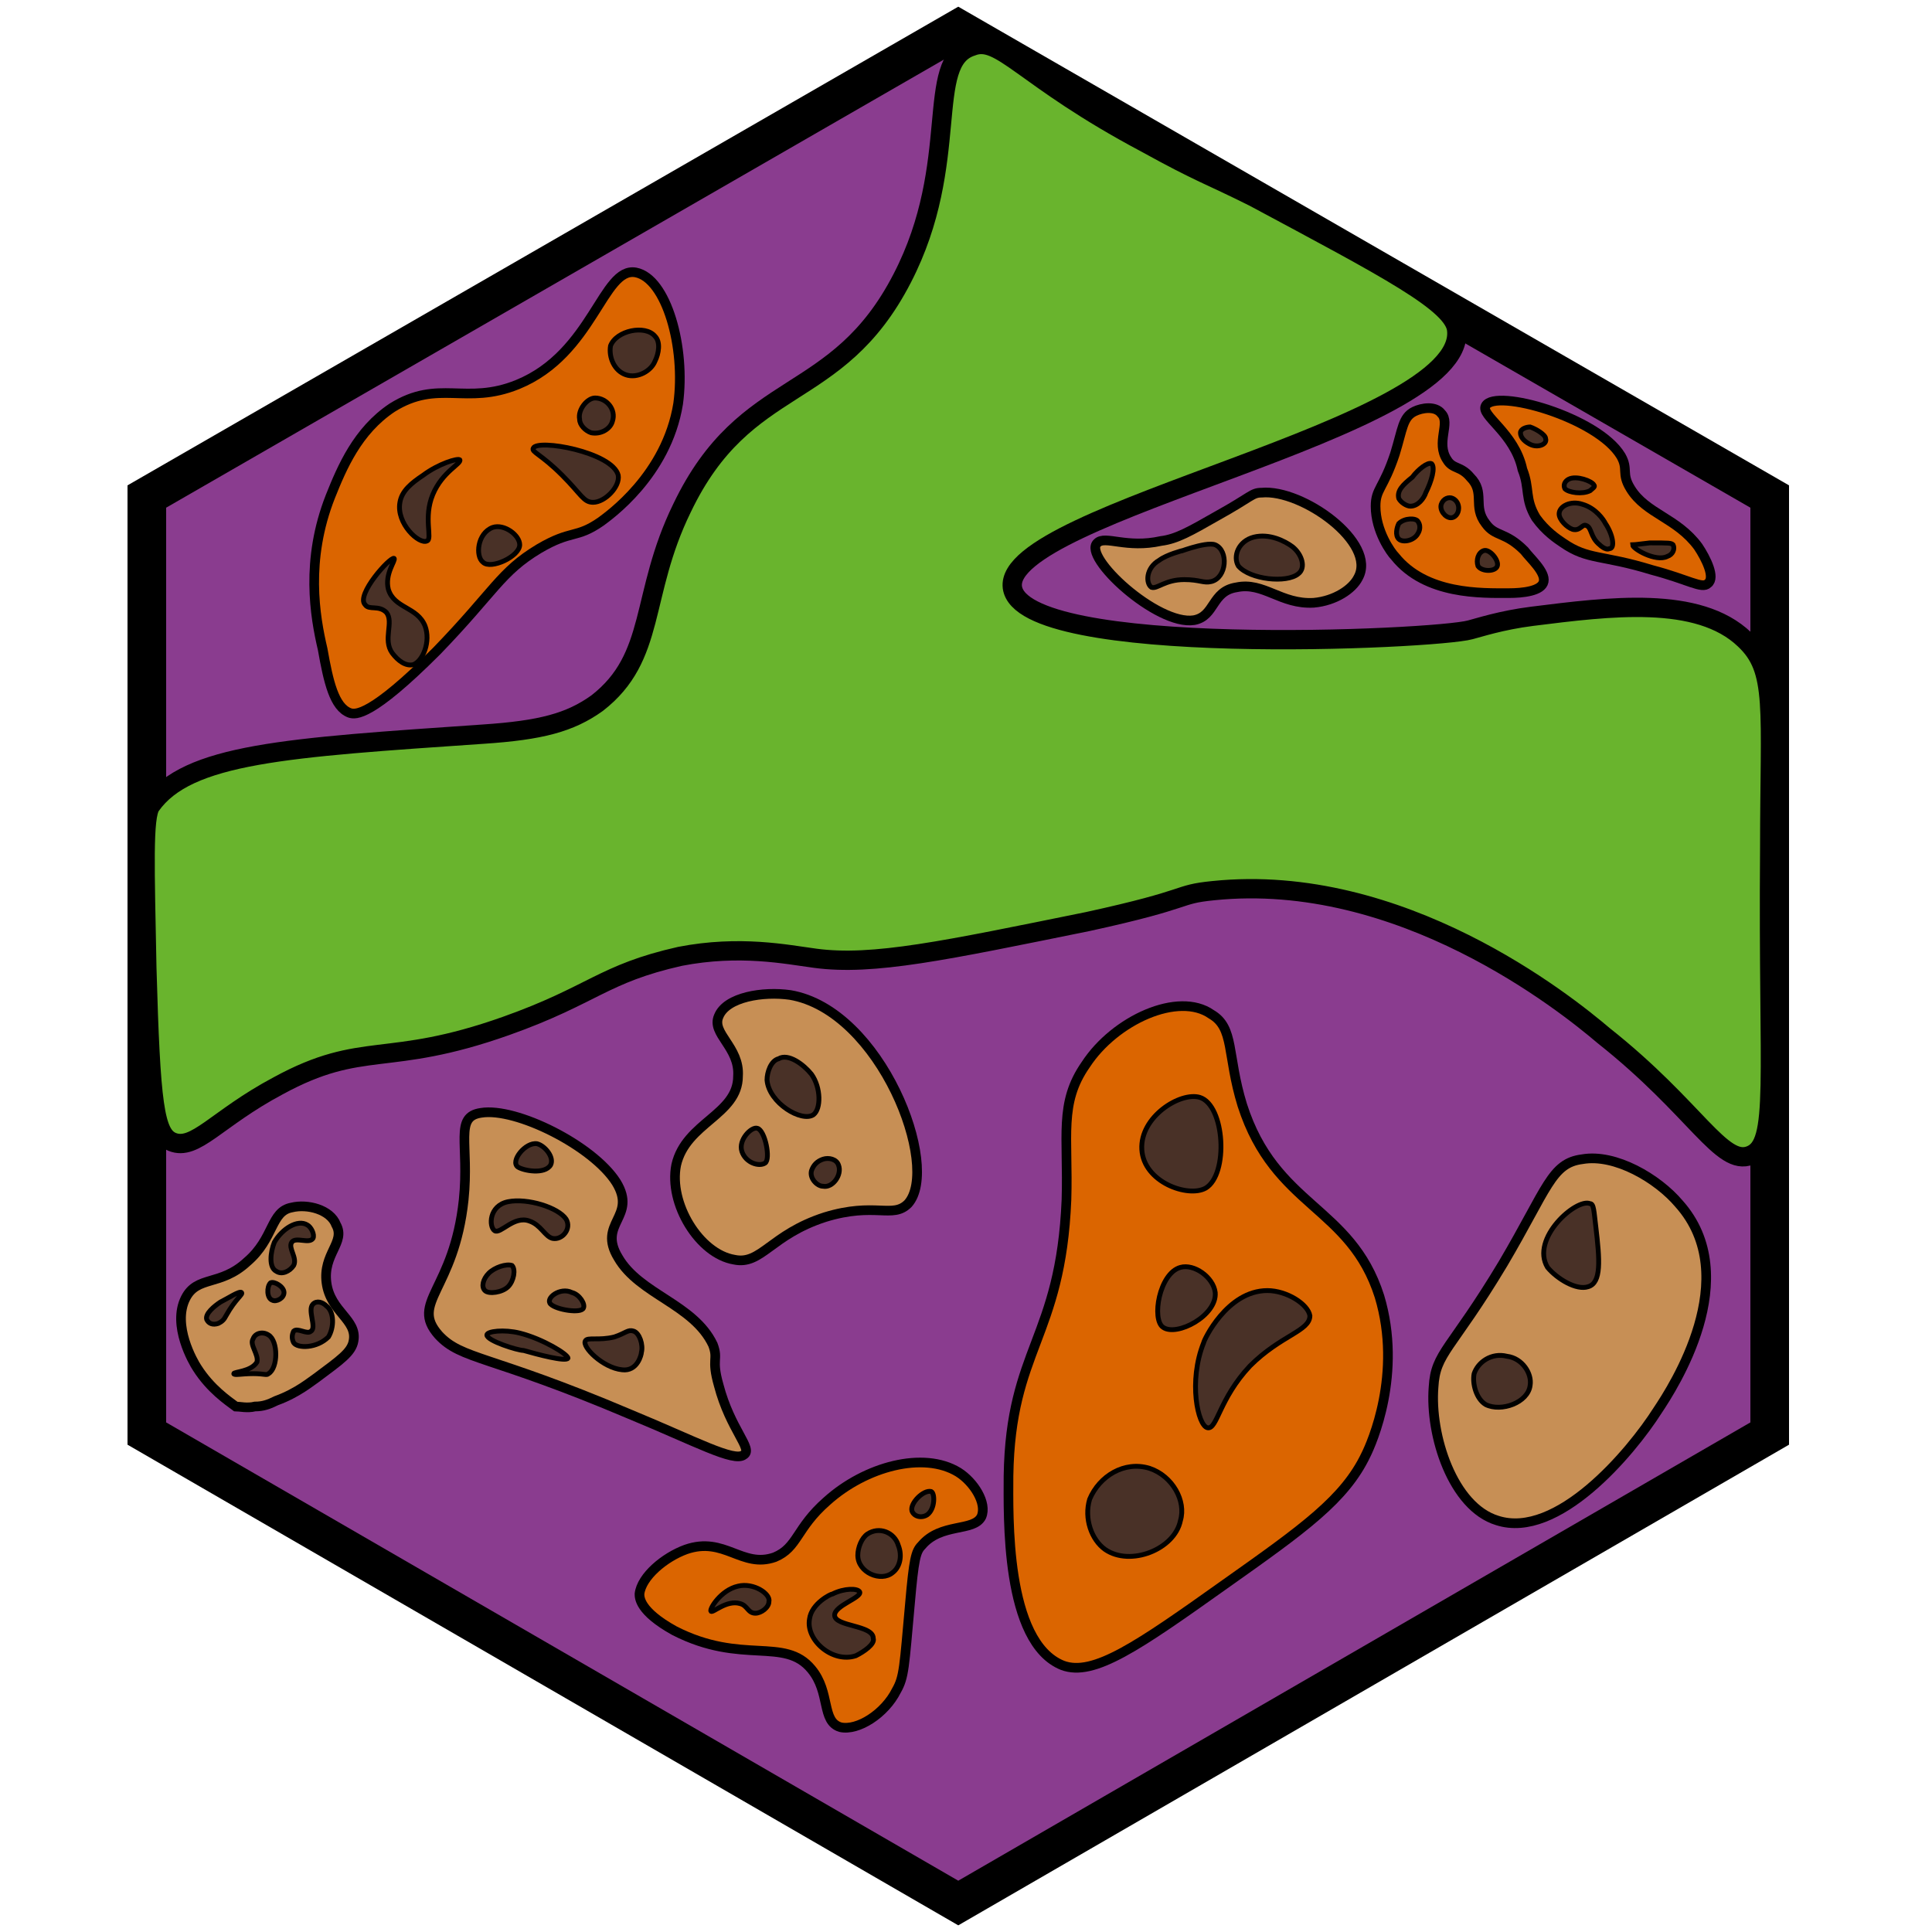 <?xml version="1.0" encoding="utf-8"?><!-- Generator: Adobe Illustrator 26.0.3, SVG Export Plug-In . SVG Version: 6.00 Build 0)  --><svg version="1.1" id="Ebene_2_00000126308112139821010380000011903406711838980787_"	 xmlns="http://www.w3.org/2000/svg" xmlns:xlink="http://www.w3.org/1999/xlink" x="0px" y="0px" viewBox="0 0 100 100"	 style="enable-background:new 0 0 100 100;" xml:space="preserve"><style type="text/css">	.st0{fill:#8A3C8F;stroke:#000000;stroke-width:2;stroke-miterlimit:10;}	.st1{fill:#69B42D;stroke:#000000;stroke-miterlimit:10;}	.st2{fill:#C78F55;stroke:#000000;stroke-width:0.5;stroke-miterlimit:10;}	.st3{fill:#493127;stroke:#000000;stroke-width:0.25;stroke-miterlimit:10;}	.st4{fill:#DB6500;stroke:#000000;stroke-width:0.5;stroke-miterlimit:10;}	.st5{fill:#493127;stroke:#000000;stroke-width:0.25;stroke-miterlimit:10;}	.st6{fill:none;stroke:#000000;stroke-width:0.25;stroke-miterlimit:10;}</style><polygon class="st0" points="91.6,25.7 49.6,1.5 7.6,25.7 7.6,74.2 49.6,98.5 91.6,74.2 "/><path class="st1" d="M59.3,7.4c-6.4-3.4-7.5-5.6-9-5c-2.5,0.8-0.5,6-3.6,12c-3.4,6.6-8.1,5-11.4,11.9c-2.2,4.5-1.3,7.7-4.4,10.1	c-1.4,1-2.9,1.4-5.9,1.6c-10.2,0.7-15.3,1-17.2,3.7c-0.4,0.6-0.3,3.2-0.2,8.4c0.2,7.1,0.4,8.6,1.3,9c1.2,0.5,2.3-1.2,5.5-2.9	c4.4-2.4,5.6-0.9,11.8-3.1c4.5-1.6,5-2.7,9-3.6c3.1-0.6,5.5-0.1,7,0.1c3,0.4,6.7-0.4,14.1-1.9c5.5-1.2,4.5-1.4,6.5-1.6	c9.7-1,18.2,5.8,20.2,7.5c4.8,3.8,6.1,6.8,7.6,6.2c1.5-0.6,0.9-3.8,1-15.8c0-7.4,0.4-9.3-1.3-10.9c-2.4-2.3-7-1.7-11-1.2	c-1.6,0.2-2.8,0.6-3.2,0.7c-1.8,0.5-23.2,1.5-23.7-2.2c-0.5-3.9,23.5-8.2,23-13.3c-0.1-1.4-3.6-3.2-10.5-6.9C62.5,9,62.2,9,59.3,7.4	z"/><g>	<path class="st2" d="M12.2,72.8c0.2,0,0.6,0.1,1,0c0.4,0,0.7-0.1,1.1-0.3c1.1-0.4,1.8-1,2.1-1.2c1.2-0.9,1.8-1.3,1.9-1.9		c0.2-1.1-1.2-1.5-1.4-3c-0.2-1.5,1-2.1,0.5-3c-0.3-0.8-1.5-1.1-2.3-0.9c-1.1,0.2-0.9,1.6-2.3,2.8c-1.4,1.3-2.6,0.7-3.2,1.9		c-0.7,1.4,0.4,3.3,0.6,3.6C10.9,71.9,11.8,72.5,12.2,72.8z"/>	<path class="st3" d="M12.1,71.1c0,0.1,0.4,0,1,0c0.6,0,0.7,0.1,0.8,0c0.5-0.3,0.5-1.7,0-2c-0.3-0.2-0.7-0.1-0.8,0.2		c-0.2,0.3,0.3,0.8,0.2,1.2C13,71,12.1,71,12.1,71.1z"/>	<path class="st3" d="M10.7,68.3c0.1,0.2,0.3,0.3,0.6,0.2c0.2-0.1,0.3-0.2,0.4-0.4c0.5-0.9,0.9-1.1,0.8-1.2		c-0.1-0.1-0.7,0.3-1.1,0.5C11.1,67.6,10.6,68,10.7,68.3z"/>	<path class="st3" d="M15.2,69.5c-0.1-0.2-0.1-0.4,0-0.6c0.2-0.2,0.7,0.2,0.9,0c0.3-0.2-0.2-1.1,0.1-1.4c0.2-0.2,0.5-0.1,0.7,0.1		c0.4,0.3,0.4,1.1,0.1,1.6C16.4,69.8,15.4,69.8,15.2,69.5z"/>	<path class="st3" d="M14.1,67.3c0.2,0.1,0.6-0.1,0.6-0.4c0-0.3-0.5-0.6-0.7-0.5C13.8,66.6,13.8,67.2,14.1,67.3z"/>	<path class="st3" d="M14.3,65.8c0.3,0.2,0.7,0,0.9-0.3c0.2-0.4-0.3-0.9-0.1-1.2c0.2-0.3,0.9,0.1,1.1-0.2c0.1-0.2-0.1-0.6-0.3-0.7		c-0.5-0.3-1.3,0.2-1.7,0.9C14,64.8,13.9,65.6,14.3,65.8z"/></g><g>	<path class="st4" d="M35.5,80.2c-1.1,0.4-2.3,1.4-2.4,2.3c0,0.2,0,0.9,1.8,1.9c3.5,1.8,5.7,0.3,7.1,2c1,1.2,0.5,2.7,1.5,3		c0.9,0.2,2.3-0.7,2.9-1.9c0.4-0.7,0.4-1.2,0.7-4.5c0.2-2.3,0.3-2.7,0.6-3c1-1.2,2.7-0.7,3.1-1.5c0.3-0.7-0.4-1.8-1.2-2.3		c-1.8-1.1-4.8-0.3-6.8,1.5c-1.6,1.4-1.5,2.4-2.7,2.9C38.4,81.2,37.5,79.5,35.5,80.2z"/>	<path class="st5" d="M39.1,83.5c0.3,0,0.7-0.3,0.7-0.6c0.1-0.4-0.8-1-1.6-0.8c-0.9,0.2-1.5,1.2-1.4,1.3c0.1,0.1,0.8-0.6,1.5-0.4		C38.7,83.1,38.7,83.5,39.1,83.5z"/>	<path class="st5" d="M43.1,82.5c-0.1,0-1.1,0.5-1.2,1.3c-0.2,1.1,1.2,2.3,2.4,1.9c0.4-0.2,1-0.6,0.9-0.9c0-0.7-2-0.6-2-1.2		c0-0.5,1.4-0.9,1.3-1.2C44.4,82.2,43.7,82.2,43.1,82.5z"/>	<path class="st5" d="M44.4,80.5c0,0.9,1.2,1.4,1.8,0.9c0.4-0.3,0.5-0.9,0.3-1.4c-0.2-0.7-1-1-1.6-0.6		C44.6,79.6,44.4,80.1,44.4,80.5z"/>	<path class="st5" d="M47.2,78.2c0.1,0.3,0.5,0.4,0.8,0.2c0.4-0.3,0.4-1.1,0.2-1.2C47.8,77.1,47.1,77.8,47.2,78.2z"/></g><g>	<path class="st4" d="M79.5,26.8c0.5,0.7,1.1,1.1,1.4,1.3c1.3,0.9,2,0.6,4.6,1.4c1.9,0.5,2.6,1,2.9,0.7c0.4-0.3-0.1-1.3-0.5-1.9		c-1.1-1.5-2.7-1.7-3.5-3c-0.5-0.8-0.1-1-0.5-1.7c-1.2-2-6.5-3.5-7-2.6c-0.3,0.5,1.5,1.4,1.9,3.3C79.2,25.3,78.9,25.8,79.5,26.8z"/>	<path class="st5" d="M82.1,27.2c0.3,0.1,0.2,0.6,0.7,1c0,0,0.3,0.3,0.5,0.2c0.3,0,0.2-0.7-0.2-1.3c-0.1-0.2-0.5-0.8-1.2-1		c-0.6-0.2-1.2,0.1-1.2,0.5c0,0.3,0.4,0.7,0.7,0.8C81.8,27.5,81.9,27.1,82.1,27.2z"/>	<path class="st5" d="M81.2,24.8c0.4-0.2,1.2,0.1,1.3,0.3c0.1,0.1-0.1,0.2-0.2,0.3c-0.4,0.2-1.1,0.1-1.3-0.1		C80.9,25.1,81,24.9,81.2,24.8z"/>	<path class="st5" d="M79.2,23c0.4,0.2,0.9,0,0.8-0.3c0-0.2-0.5-0.5-0.8-0.6c-0.2,0-0.5,0.1-0.5,0.3C78.7,22.7,79,22.9,79.2,23z"/>	<path class="st5" d="M84.5,28.2c0,0.2,1.2,0.9,1.8,0.6c0.3-0.1,0.4-0.4,0.3-0.6c-0.1-0.1-0.2-0.1-1.2-0.1		C84.6,28.2,84.5,28.2,84.5,28.2z"/></g><path class="st6" d="M45.2,76.7"/><g>	<path class="st4" d="M32.9,14.1c-1.7-0.3-2.2,4.2-6.1,5.8c-2.7,1.1-4.1-0.3-6.5,1.2c-1.8,1.2-2.6,3.1-3.2,4.6		c-1.3,3.3-0.8,6.2-0.4,7.9c0.3,1.7,0.6,3,1.4,3.3c0.3,0.1,1.1,0.2,4.5-3.2c3-3.1,3.3-4.1,5.3-5.3c1.7-1,1.9-0.5,3.2-1.4		c0.4-0.3,3.4-2.4,4-6.1C35.5,18,34.5,14.4,32.9,14.1z"/>	<path class="st5" d="M21.9,24.6c-0.6,0.4-1.1,0.8-1.2,1.4c-0.2,1.1,1,2.2,1.4,2c0.3-0.1-0.2-1.2,0.3-2.4c0.5-1.2,1.5-1.6,1.4-1.8		C23.7,23.7,22.7,24,21.9,24.6z"/>	<path class="st5" d="M27.6,23.2c-0.1,0.2,0.4,0.3,1.5,1.4c1,1,1.1,1.4,1.6,1.4c0.6,0,1.4-0.8,1.3-1.4		C31.7,23.4,27.8,22.7,27.6,23.2z"/>	<path class="st5" d="M30,21.7c0,0.3,0.3,0.6,0.6,0.7c0.5,0.1,1-0.2,1.1-0.6c0.2-0.6-0.3-1.2-0.9-1.2C30.4,20.6,29.9,21.2,30,21.7z"		/>	<path class="st5" d="M32.4,19.4c0.6,0.2,1.3-0.2,1.5-0.7c0.2-0.4,0.3-1,0-1.3c-0.5-0.6-2-0.3-2.3,0.5		C31.5,18.5,31.8,19.2,32.4,19.4z"/>	<path class="st5" d="M25.5,27.3c-0.8,0.3-0.9,1.5-0.5,1.8c0.4,0.4,1.9-0.3,1.9-0.9C26.9,27.7,26.1,27.1,25.5,27.3z"/>	<path class="st5" d="M20.4,28.9c0.1,0.1-0.5,0.8-0.3,1.6c0.3,1,1.5,0.9,1.9,1.9c0.3,0.8-0.1,1.8-0.6,2c-0.4,0.1-0.8-0.2-1.1-0.6		c-0.5-0.7,0.1-1.6-0.3-2.1c-0.4-0.4-0.9-0.1-1.1-0.4C18.4,30.8,20.2,28.8,20.4,28.9z"/></g><g>	<path class="st2" d="M77.5,78.7c3.1,1,6.9-3.5,8.3-5.7c0.8-1.2,4.5-6.9,1.1-10.7c-1.1-1.3-3.3-2.6-5-2.3c-1.6,0.2-1.8,1.5-4.1,5.4		c-2.7,4.5-3.5,4.6-3.6,6.4C74,74.3,75.2,78,77.5,78.7z"/>	<path class="st3" d="M76.9,72.7c0.8,0.4,2.2-0.1,2.3-1c0.1-0.6-0.4-1.4-1.2-1.5c-0.8-0.2-1.5,0.3-1.7,0.9		C76.2,71.6,76.4,72.4,76.9,72.7z"/>	<path class="st3" d="M82.2,66.6c0.7-0.2,0.6-1.4,0.4-3.1c-0.1-0.8-0.1-1.2-0.3-1.2c-0.7-0.3-3.1,1.8-2.2,3.3		C80.6,66.2,81.6,66.8,82.2,66.6z"/></g><g>	<path class="st2" d="M68,31.2c1.1-0.1,2-0.7,2.3-1.3c1-1.8-2.9-4.6-5-4.4c-0.5,0-0.5,0.2-2.3,1.2c-1.4,0.8-2.1,1.2-2.9,1.3		c-1.8,0.4-2.9-0.3-3.3,0.1c-0.8,0.7,3.1,4.3,5,4c1.1-0.2,0.9-1.5,2.2-1.7C65.4,30.1,66.3,31.3,68,31.2z"/>	<path class="st3" d="M67.2,29.7c0.4-0.3,0.2-1-0.3-1.4c-0.4-0.3-1.2-0.7-2-0.5c-0.8,0.2-1.1,1-0.8,1.5C64.7,30,66.6,30.2,67.2,29.7		z"/>	<path class="st3" d="M62.7,30.1c0.8-0.2,0.9-1.6,0.2-1.9c-0.5-0.2-2.2,0.5-1.7,0.3l0,0c0,0-0.8,0.2-1.2,0.5		c-0.7,0.4-0.7,1.2-0.4,1.4c0.3,0.1,0.7-0.4,1.7-0.4C62.1,30,62.3,30.2,62.7,30.1z"/></g><g>	<path class="st4" d="M56.2,55.1c-1.4,2-0.9,3.7-1,7c-0.3,7.2-2.9,7.7-3,14.3c0,2-0.2,8.6,2.8,9.8c1.6,0.6,3.9-1,8.4-4.2		c4.1-2.9,6.2-4.4,7.3-6.7c0.3-0.6,1.9-4.2,0.7-8.2c-1.5-4.7-5.4-4.6-7.1-9.9c-0.8-2.6-0.4-4-1.6-4.7C61,51.3,57.7,52.8,56.2,55.1z"		/>	<path class="st5" d="M62.1,56.8c-1-0.3-3.1,1-3,2.7c0.1,1.7,2.4,2.5,3.3,2C63.6,60.8,63.4,57.2,62.1,56.8z"/>	<path class="st5" d="M62.9,66.9c-0.1-0.8-1.1-1.5-1.8-1.3c-1.1,0.3-1.5,2.7-0.9,3.1C60.9,69.2,63,68.1,62.9,66.9z"/>	<path class="st5" d="M65.6,66.8c-2.1,0-3.3,2.6-3.3,2.7c-0.8,2-0.3,4.3,0.2,4.4c0.5,0.1,0.6-1.5,2.2-3.2c1.6-1.6,3.1-1.8,3.1-2.6		C67.7,67.5,66.6,66.8,65.6,66.8z"/>	<path class="st5" d="M59.5,76c-1.3-0.4-2.6,0.4-3.1,1.6c-0.3,1,0.1,2.1,0.8,2.6c1.3,0.9,3.6,0,3.9-1.5C61.4,77.7,60.7,76.4,59.5,76		z"/></g><g>	<path class="st4" d="M73.2,21.3c-0.6,0.3-0.6,0.9-1,2.2c-0.6,1.8-1,1.8-1,2.7c0,1.3,0.8,2.4,1,2.6c1.6,2,4.5,1.9,5.9,1.9		c0.7,0,1.7-0.1,1.8-0.6c0.1-0.5-0.7-1.2-1-1.6c-1-1-1.5-0.7-2-1.4c-0.7-0.9,0-1.6-0.8-2.4c-0.5-0.6-0.9-0.4-1.2-0.9		c-0.6-0.9,0.2-1.9-0.3-2.4C74.3,21,73.6,21.1,73.2,21.3z"/>	<path class="st5" d="M74.1,24c-0.2-0.1-0.7,0.3-1,0.7c-0.5,0.4-0.8,0.7-0.7,1.1c0.1,0.2,0.4,0.4,0.6,0.4c0.4,0,0.7-0.4,0.8-0.7		C74.1,24.9,74.3,24.2,74.1,24z"/>	<path class="st5" d="M75.1,26.8c-0.3,0-0.6-0.4-0.5-0.7c0.1-0.3,0.4-0.4,0.6-0.3c0.2,0.1,0.3,0.3,0.3,0.5		C75.5,26.6,75.3,26.8,75.1,26.8z"/>	<path class="st5" d="M76.8,28.5c-0.3,0.1-0.4,0.5-0.3,0.8c0.2,0.3,0.9,0.3,1,0C77.6,29,77.1,28.4,76.8,28.5z"/>	<path class="st5" d="M73.4,27.6c-0.2,0.4-0.8,0.5-1,0.3c-0.2-0.2-0.1-0.6,0-0.8c0.3-0.3,0.9-0.3,1-0.1		C73.6,27.3,73.4,27.6,73.4,27.6z"/></g><g>	<path class="st2" d="M22.7,69.1c1.2,1.3,2.6,1,9.9,4.1c3.4,1.4,5.4,2.5,5.9,2.1c0.5-0.3-0.7-1.3-1.3-3.6c-0.4-1.4,0-1.3-0.3-2.1		c-1-2.1-3.8-2.6-4.9-4.5c-1.1-1.8,1-2.1-0.1-3.9c-1.2-1.9-5.2-3.9-7-3.6c-1.4,0.2-0.6,1.6-0.9,4.5C23.5,66.8,21.2,67.4,22.7,69.1z"		/>	<path class="st3" d="M25.2,69.1c0-0.2,0.9-0.3,1.7-0.1c1.2,0.3,2.5,1.1,2.5,1.3c-0.1,0.2-1.6-0.2-2.3-0.4		C26.8,69.9,25.2,69.4,25.2,69.1z"/>	<path class="st3" d="M28.5,67.5c-0.3-0.3,0.5-0.9,1.1-0.6c0.4,0.1,0.7,0.6,0.6,0.8C30.1,68,28.8,67.8,28.5,67.5z"/>	<path class="st3" d="M30.3,69.4c0.1-0.2,0.7,0,1.5-0.2c0.6-0.2,0.7-0.4,1-0.3c0.3,0.1,0.5,0.7,0.4,1.1c0,0.1-0.2,1-1,0.9		C31.2,70.8,30.1,69.7,30.3,69.4z"/>	<path class="st3" d="M26.3,66.6c-0.3,0.3-1,0.4-1.2,0.2s-0.1-0.6,0.2-0.9c0.3-0.3,0.9-0.5,1.2-0.4C26.7,65.7,26.6,66.3,26.3,66.6z"		/>	<path class="st3" d="M25.6,63.7c0.3,0.2,1-0.8,1.8-0.5c0.6,0.2,0.8,0.8,1.2,0.9c0.5,0.1,1-0.5,0.7-1c-0.4-0.6-2-1.1-3-0.9		C25.3,62.4,25.3,63.5,25.6,63.7z"/>	<path class="st3" d="M26.8,60.4c0.3,0.2,1.4,0.4,1.7-0.1c0.2-0.4-0.3-1-0.7-1.1C27.2,59.1,26.4,60.1,26.8,60.4z"/></g><g>	<path class="st2" d="M40.9,51.5c-1.4-0.2-3.3,0.1-3.7,1.1c-0.4,0.9,1.1,1.6,1,3.1c0,2-2.7,2.4-3.2,4.6c-0.4,2,1.2,4.6,3,4.9		c1.4,0.3,1.9-1.3,4.7-2.2c2.6-0.8,3.5,0.1,4.3-0.7C48.7,60.4,45.6,52.3,40.9,51.5z"/>	<path class="st3" d="M39.7,55.9c0.1,1.2,1.8,2.2,2.4,1.8c0.4-0.3,0.4-1.4-0.1-2.1c-0.4-0.5-1.2-1.1-1.7-0.8		C39.9,54.9,39.7,55.5,39.7,55.9z"/>	<path class="st3" d="M42,60.6c-0.1,0.4,0.3,0.8,0.6,0.8c0.5,0.1,1-0.6,0.8-1.1c-0.1-0.3-0.5-0.4-0.8-0.3		C42.3,60.1,42.1,60.3,42,60.6z"/>	<path class="st3" d="M39.2,58.4c-0.3-0.1-1,0.6-0.8,1.2c0.2,0.6,0.9,0.8,1.2,0.6C39.9,60,39.6,58.5,39.2,58.4z"/></g></svg>